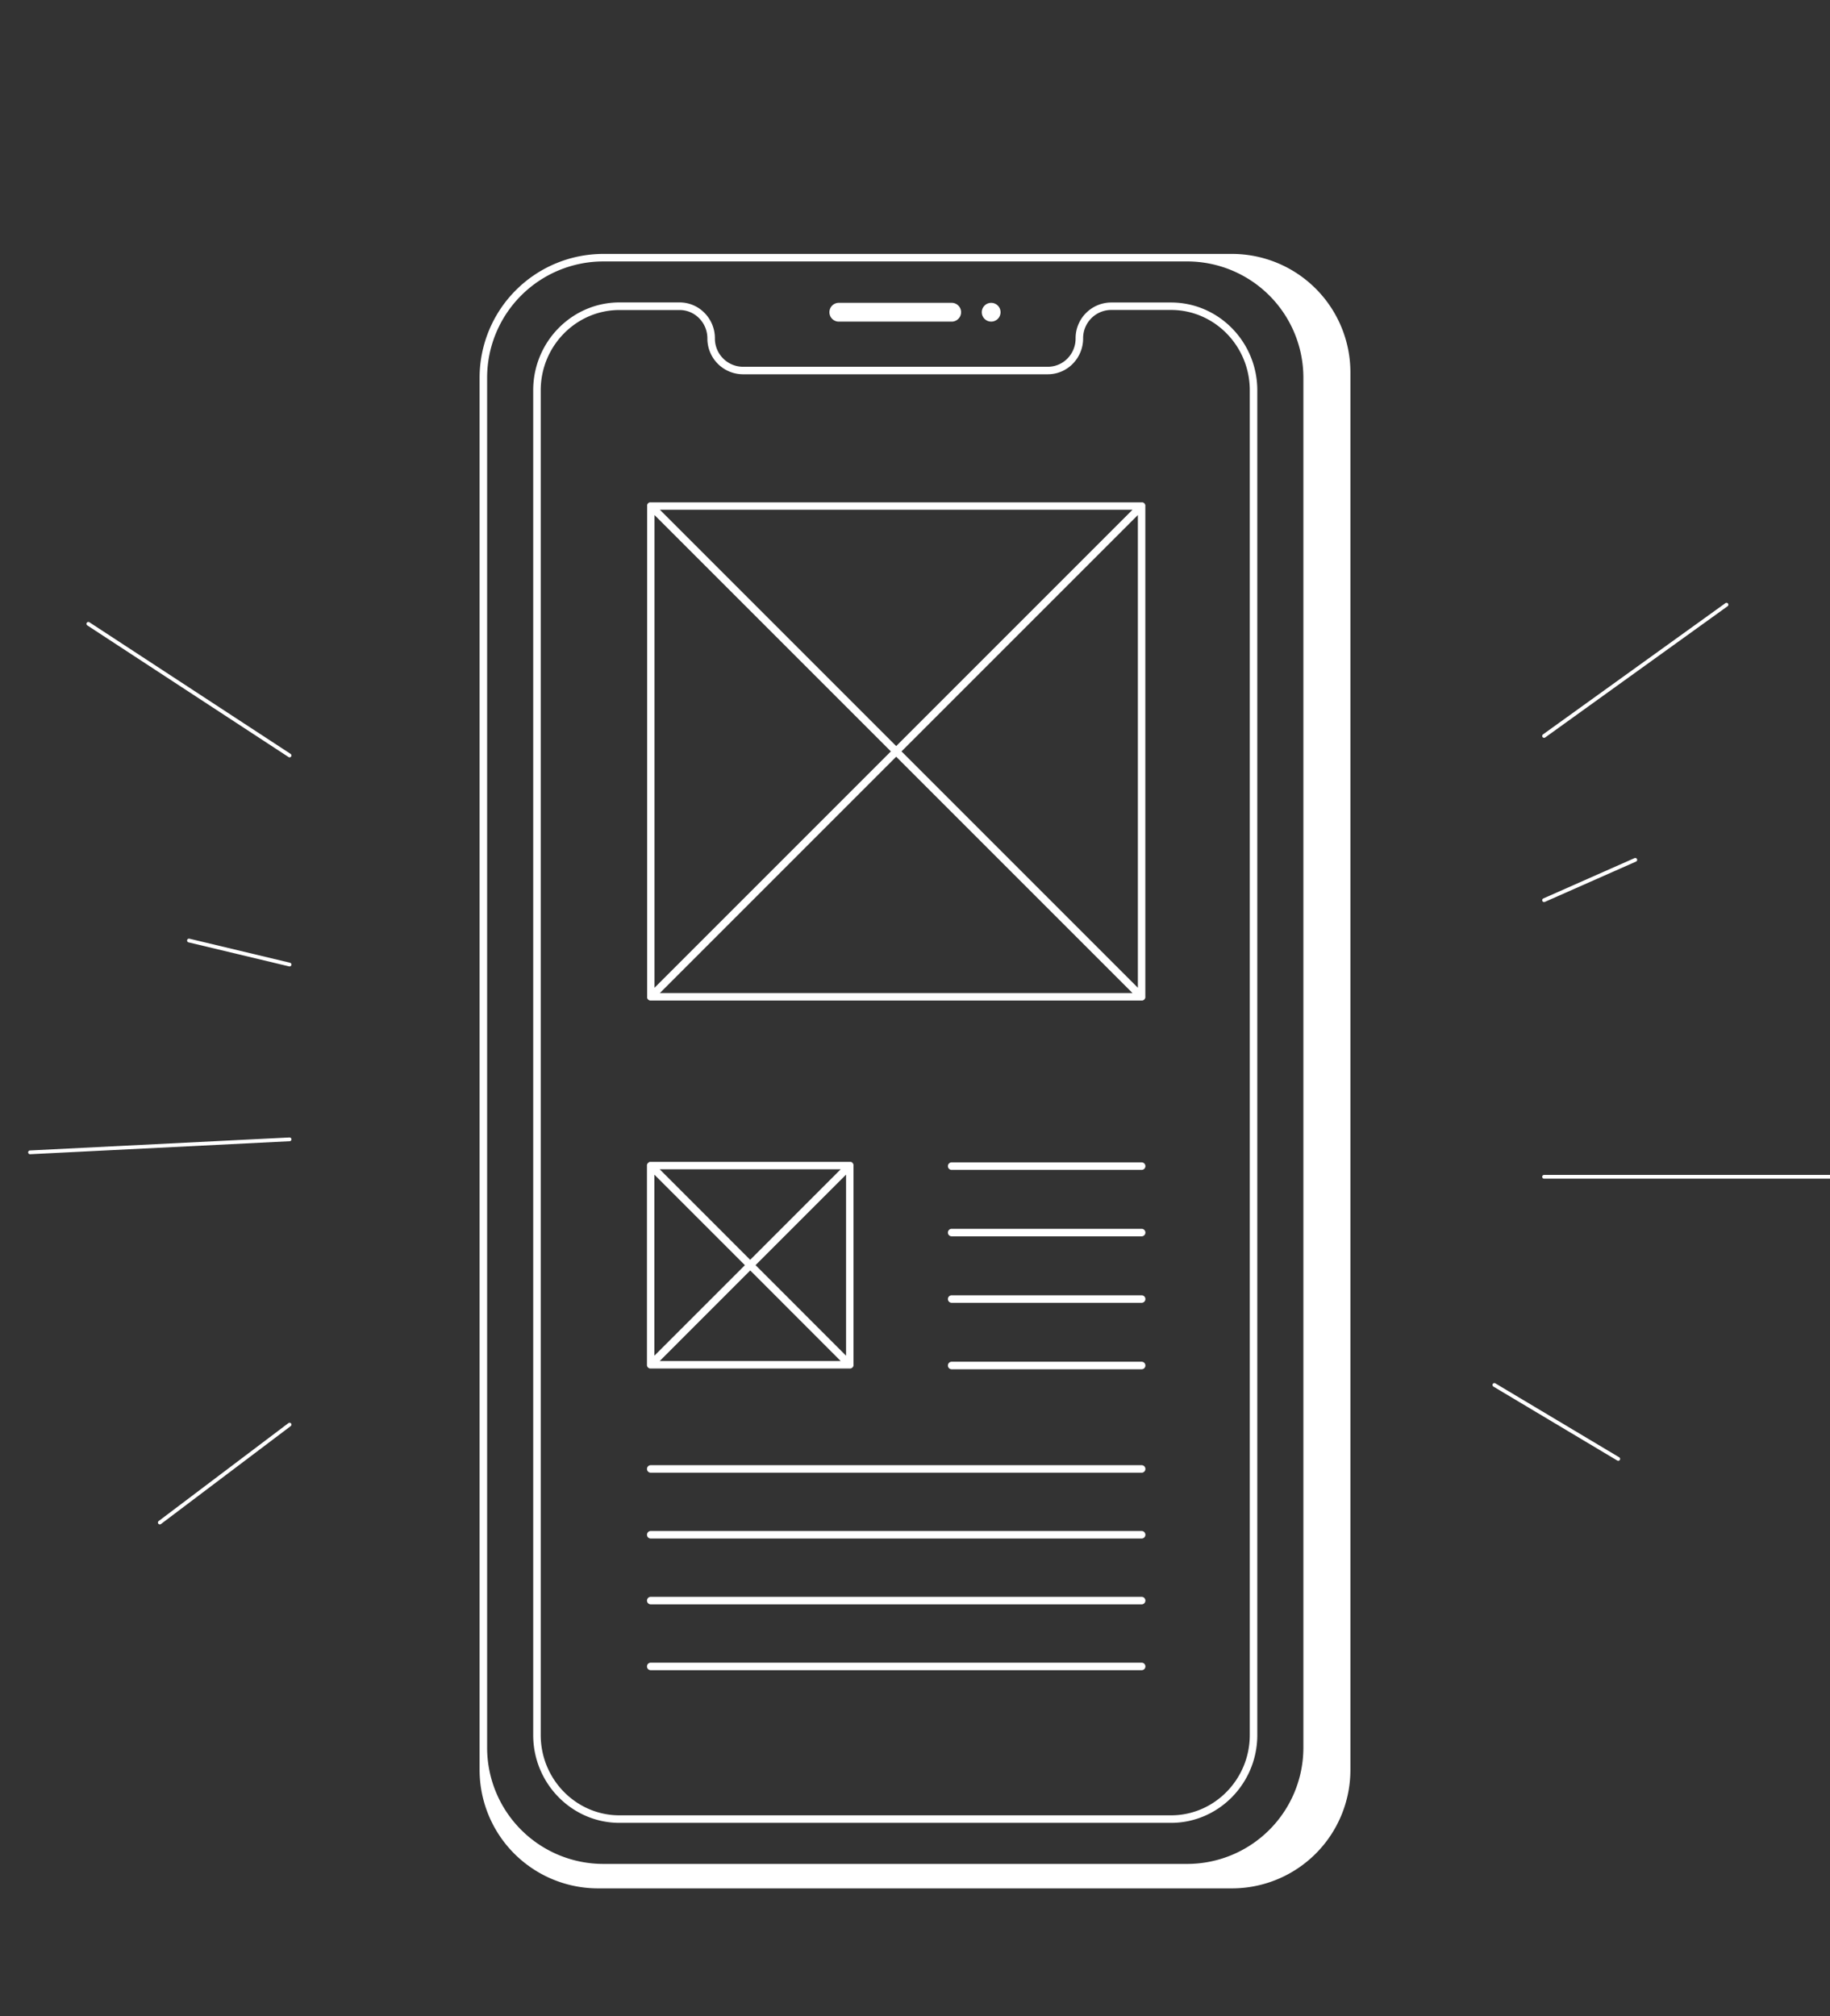 <svg xmlns="http://www.w3.org/2000/svg" viewBox="0 0 973 1072"><rect x="0" y="0" width="973" height="1072" fill="#333333" stroke="none"/><defs><style>.cls-1,.cls-2{fill:#fff;}.cls-2{stroke:#fff;stroke-linecap:round;stroke-linejoin:round;stroke-width:2px;}</style></defs><g id="ux"><g id="móvil"><circle class="cls-1" cx="527" cy="166" r="5"/><path class="cls-1" d="M655,135H320.78A65.83,65.83,0,0,0,255,200.75V941.2a63,63,0,0,0,63,62.8H655a63,63,0,0,0,63-62.8V197.8A63,63,0,0,0,655,135ZM259,200.75A61.82,61.82,0,0,1,320.78,139h310.5A61.82,61.82,0,0,1,693,200.75v728.5A61.82,61.82,0,0,1,631.28,991H320.78A61.82,61.82,0,0,1,259,929.25V200.75Z"/><path class="cls-1" d="M329.4,969.17H622.6c25.31,0,45.9-20.95,45.9-46.71V207.54c0-25.76-20.59-46.71-45.9-46.71H590.68a19,19,0,0,0-18.79,19.1,15.16,15.16,0,0,1-4.35,10.7A14.59,14.59,0,0,1,557.09,195H394.91a15,15,0,0,1-14.8-15.11,19.15,19.15,0,0,0-5.49-13.49,18.49,18.49,0,0,0-13.3-5.61H329.4c-25.31,0-45.9,20.95-45.9,46.71V922.46C283.5,948.22,304.09,969.17,329.4,969.17ZM287.5,207.54c0-23.55,18.8-42.71,41.9-42.71h31.92a14.55,14.55,0,0,1,10.44,4.41,15.16,15.16,0,0,1,4.35,10.69A19,19,0,0,0,394.91,199H557.09a18.55,18.55,0,0,0,13.31-5.61,19.17,19.17,0,0,0,5.49-13.5,15,15,0,0,1,14.79-15.1H622.6c23.1,0,41.9,19.16,41.9,42.71V922.46c0,23.55-18.8,42.71-41.9,42.71H329.4c-23.1,0-41.9-19.16-41.9-42.71Z"/><path class="cls-1" d="M446,171h60a5,5,0,0,0,0-10H446a5,5,0,0,0,0,10Z"/></g><g id="pantalla"><path id="cuadrado_grande_arriba" data-name="cuadrado grande arriba" class="cls-1" d="M608.85,530.76l.06-.2a.84.84,0,0,0,.05-.17,1.72,1.72,0,0,0,0-.39V269a1.72,1.72,0,0,0,0-.39.84.84,0,0,0-.05-.17l-.06-.2a1.28,1.28,0,0,0-.11-.2.55.55,0,0,0-.08-.15,1.8,1.8,0,0,0-.55-.55.55.55,0,0,0-.15-.08l-.2-.11-.2-.06-.17,0a1.72,1.72,0,0,0-.39,0H346a1.72,1.72,0,0,0-.39,0l-.17,0-.21.06-.18.1a1.29,1.29,0,0,0-.16.09,1.8,1.8,0,0,0-.55.55.55.55,0,0,0-.08.15,1.28,1.28,0,0,0-.11.2l-.06.2a.84.84,0,0,0,0,.17,1.72,1.72,0,0,0,0,.39V530a1.72,1.72,0,0,0,0,.39.84.84,0,0,0,0,.17l.06.2a1.28,1.28,0,0,0,.11.2.55.55,0,0,0,.08.15,1.8,1.8,0,0,0,.55.55.83.83,0,0,0,.16.09l.19.1.2.06.17.05a1.72,1.72,0,0,0,.39,0H607a1.72,1.72,0,0,0,.39,0l.17-.05.2-.06.2-.11a.55.55,0,0,0,.15-.08,1.8,1.8,0,0,0,.55-.55.55.55,0,0,0,.08-.15A1.28,1.28,0,0,0,608.85,530.76ZM473.67,399.5,348,525.17V273.83ZM350.83,271H602.17L476.5,396.67ZM476.5,402.33,602.17,528H350.83Zm2.83-2.83L605,273.83V525.17Z"/><path id="cuadrado_pequeño_izquierda" data-name="cuadrado pequeño izquierda" class="cls-1" d="M453.7,726.39a1.17,1.17,0,0,0,.06-.2.84.84,0,0,0,.05-.17,1.72,1.72,0,0,0,0-.39V619.7a1.72,1.72,0,0,0,0-.39,1.09,1.09,0,0,0-.05-.17,1.17,1.17,0,0,0-.06-.2c0-.07-.07-.13-.1-.2a.67.67,0,0,0-.09-.14A2,2,0,0,0,453,618l-.16-.09-.18-.09-.21-.07-.17,0a2.58,2.58,0,0,0-.39,0H345.93a2.58,2.58,0,0,0-.4,0l-.16,0-.21.07L345,618l-.16.09a2.13,2.13,0,0,0-.56.56s-.05.09-.08.14l-.1.2a1.17,1.17,0,0,0-.06.2l-.06.17a2.56,2.56,0,0,0,0,.39V725.63a2.56,2.56,0,0,0,0,.39l.06.17a1.17,1.17,0,0,0,.06.2l.1.2.08.15a2,2,0,0,0,.56.55l.15.08a1.18,1.18,0,0,0,.19.11l.2.06.17.05a1.75,1.75,0,0,0,.4,0H451.85a1.72,1.72,0,0,0,.39,0l.17-.05.21-.06.19-.1a1.19,1.19,0,0,0,.15-.09,1.8,1.8,0,0,0,.55-.55,1.19,1.19,0,0,0,.09-.15C453.63,726.52,453.67,726.46,453.7,726.39Zm-57.64-53.72L347.93,720.8V624.53Zm-45.31-51H447l-48.13,48.14Zm48.14,53.79L447,723.63H350.75Zm2.83-2.82,48.13-48.14V720.8Z"/><g id="líneas_cortas_derecha" data-name="líneas cortas derecha"><path id="línea_4" data-name="línea 4" class="cls-1" d="M607,728H506a2,2,0,0,1,0-4H607a2,2,0,0,1,0,4Z"/><path id="línea_3" data-name="línea 3" class="cls-1" d="M607,692.67H506a2,2,0,0,1,0-4H607a2,2,0,0,1,0,4Z"/><path id="línea_2" data-name="línea 2" class="cls-1" d="M607,657.33H506a2,2,0,1,1,0-4H607a2,2,0,0,1,0,4Z"/><path id="línea_1" data-name="línea 1" class="cls-1" d="M607,622H506a2,2,0,0,1,0-4H607a2,2,0,0,1,0,4Z"/></g><g id="líneas_largas_abajo" data-name="líneas largas abajo"><path id="línea_4-2" data-name="línea 4" class="cls-1" d="M607,888H346a2,2,0,0,1,0-4H607a2,2,0,0,1,0,4Z"/><path id="línea_3-2" data-name="línea 3" class="cls-1" d="M607,853H346a2,2,0,0,1,0-4H607a2,2,0,0,1,0,4Z"/><path id="línea_2-2" data-name="línea 2" class="cls-1" d="M607,818H346a2,2,0,0,1,0-4H607a2,2,0,0,1,0,4Z"/><path id="línea_1-2" data-name="línea 1" class="cls-1" d="M607,783H346a2,2,0,0,1,0-4H607a2,2,0,0,1,0,4Z"/></g></g><g id="brillo"><line class="cls-2" x1="153.97" y1="401.67" x2="46.97" y2="331.67"/><line class="cls-2" x1="153.97" y1="512.84" x2="100.47" y2="500.05"/><line class="cls-2" x1="153.97" y1="605.76" x2="15.97" y2="612.67"/><line class="cls-2" x1="153.97" y1="757.42" x2="84.97" y2="809.5"/><line class="cls-2" x1="820.97" y1="391.29" x2="917.97" y2="321.5"/><line class="cls-2" x1="820.97" y1="478.61" x2="869.47" y2="457.16"/><line class="cls-2" x1="820.97" y1="625.67" x2="989.1" y2="625.67"/><line class="cls-2" x1="794.54" y1="736.34" x2="860.41" y2="775.67"/></g></g></svg>